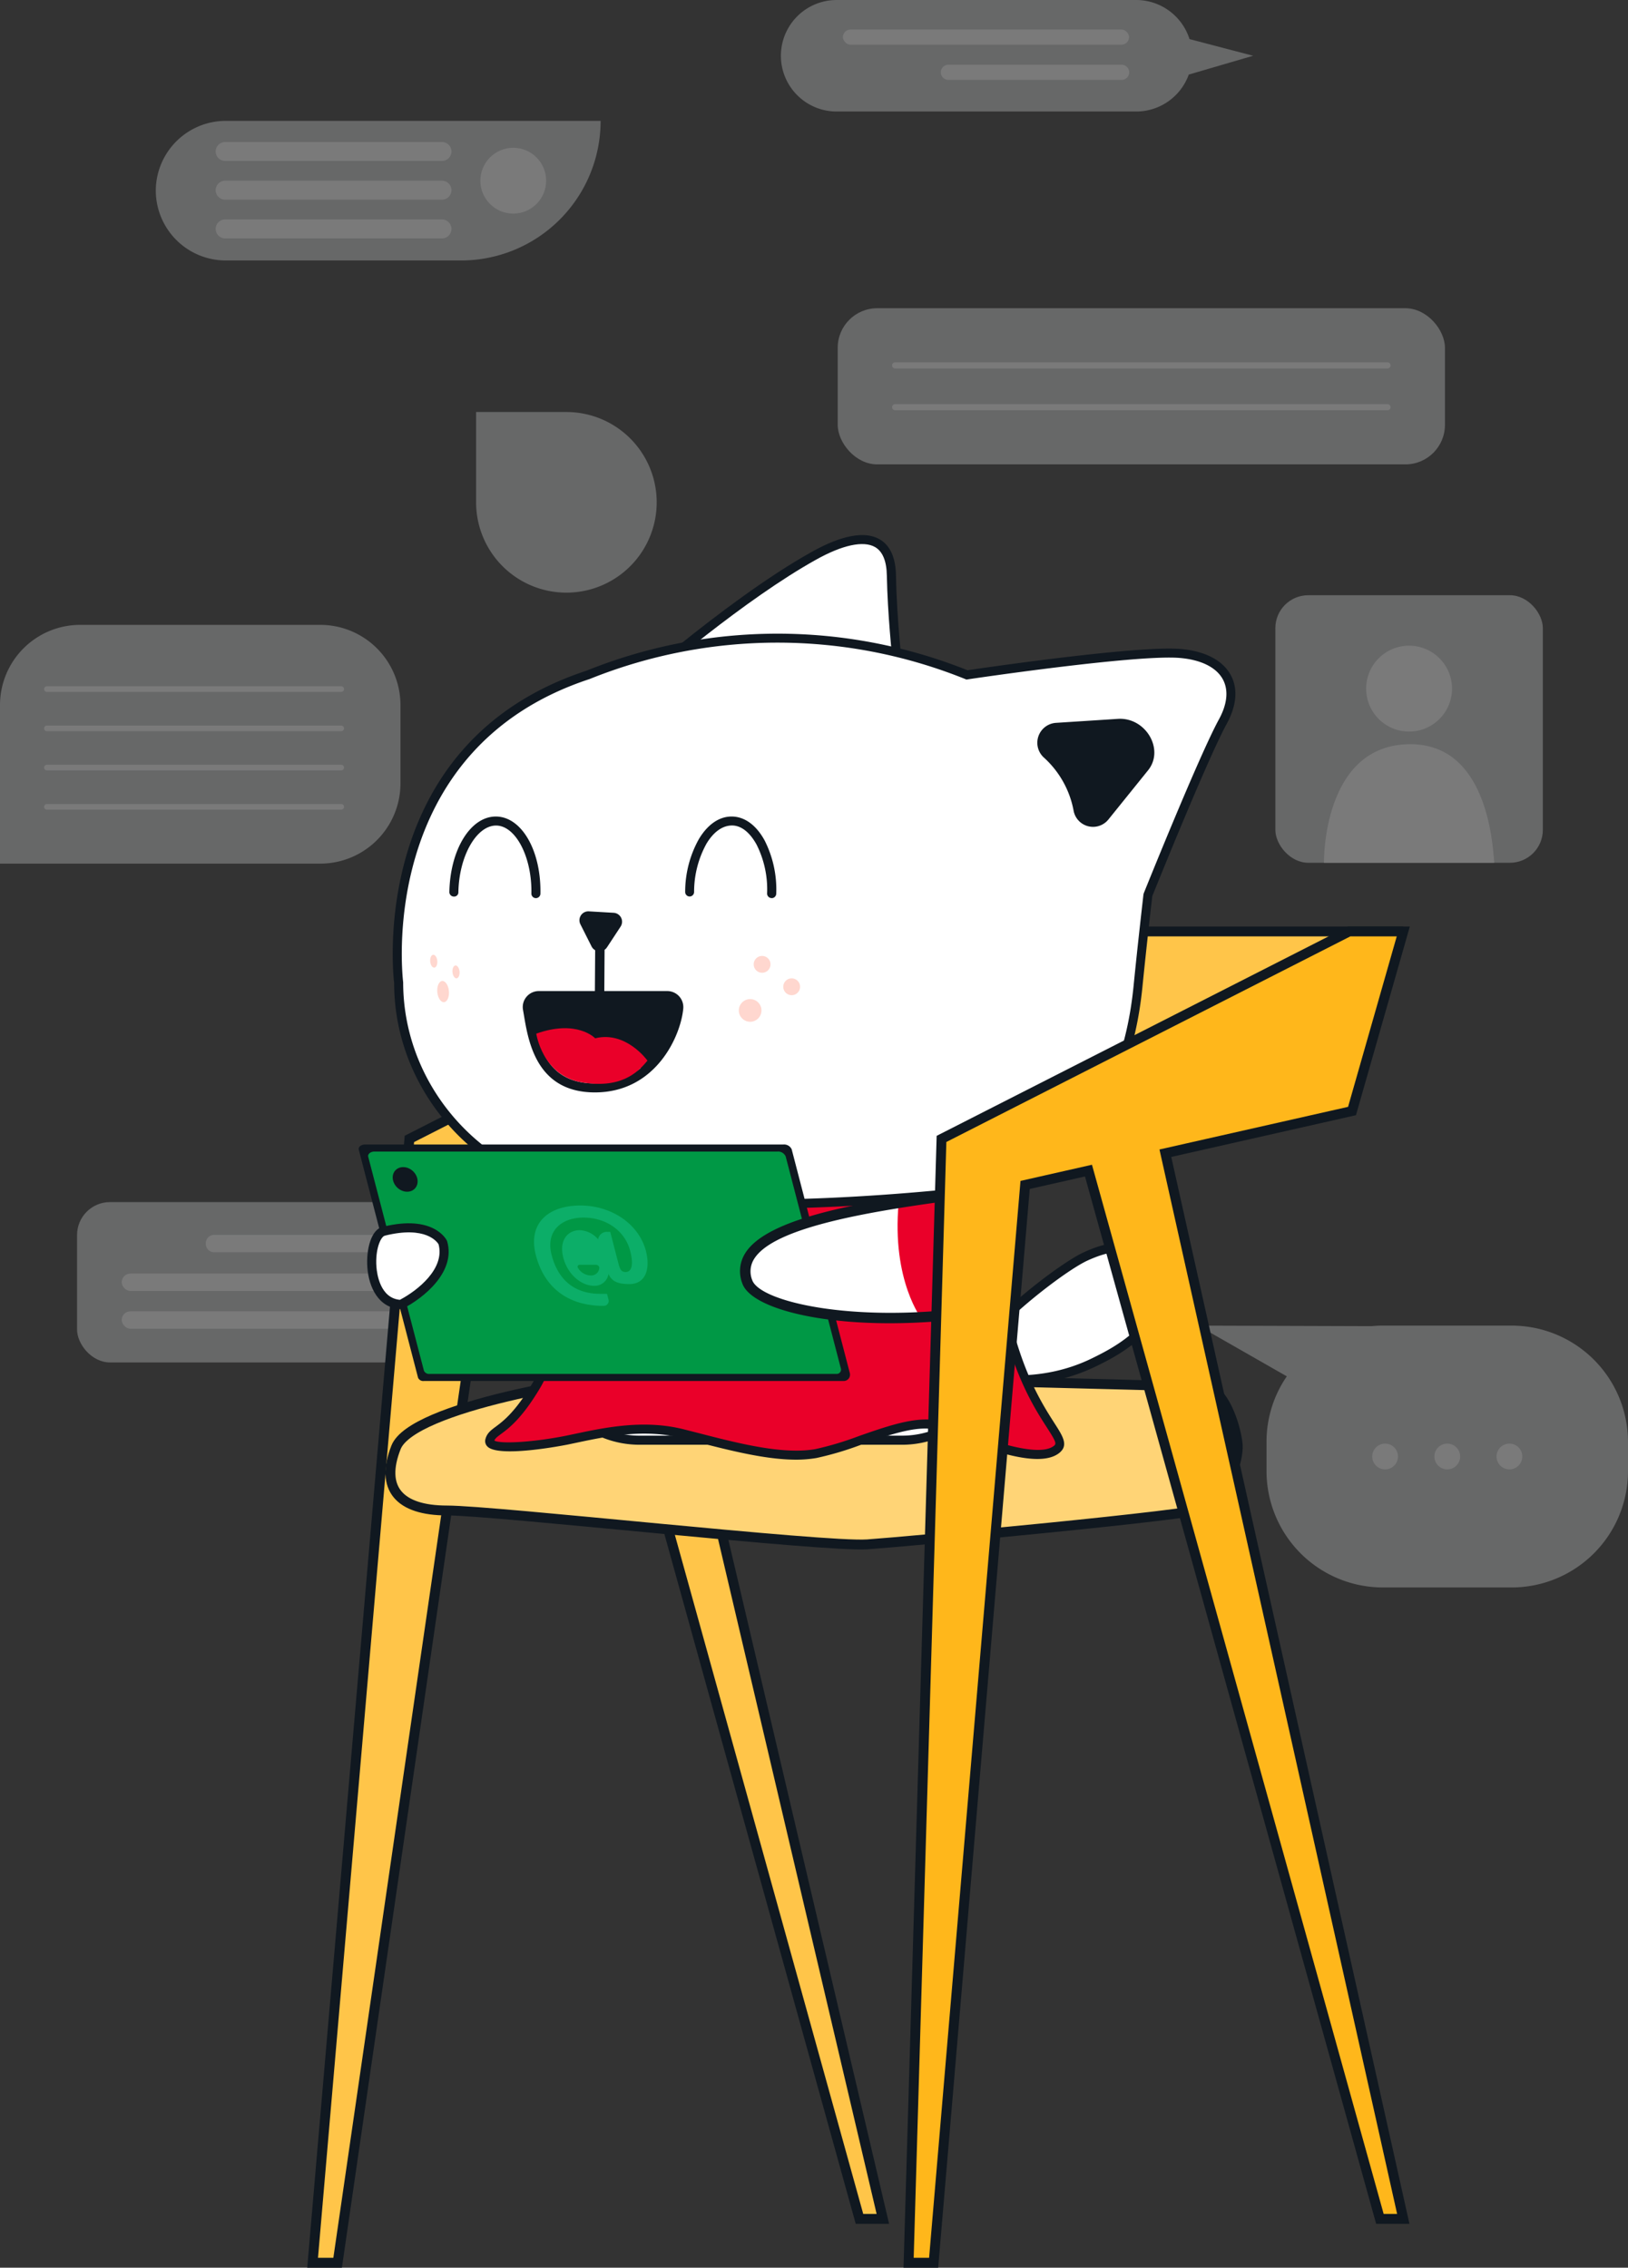 <?xml version="1.0" encoding="UTF-8"?> <svg xmlns="http://www.w3.org/2000/svg" viewBox="0 0 494.38 688.48"><rect x="0" y="0" width="494.38" height="688.48" fill="#333333" stroke="none"/> <defs> <style>.cls-1{opacity:0.35;}.cls-2{fill:#c8cacc;}.cls-3{fill:#fff;}.cls-4{fill:#ffc549;}.cls-11,.cls-4,.cls-5{stroke:#101820;stroke-miterlimit:10;stroke-width:3px;}.cls-5{fill:#ffd476;}.cls-6{fill:#101820;}.cls-7{fill:#ffd7cf;}.cls-8{fill:#ea0029;}.cls-9{fill:#009845;}.cls-10{fill:#0cae68;}.cls-11{fill:#ffb71b;}</style> </defs> <title>Ресурс 8</title> <g id="Слой_2" data-name="Слой 2"> <g id="Block_2" data-name="Block 2"> <g class="cls-1"> <path class="cls-2" d="M172,125.09a27.42,27.42,0,1,1-27.42,27.42V125.09Z"></path> <rect class="cls-2" x="23.41" y="364.96" width="126.73" height="48.68" rx="10" transform="translate(173.54 778.6) rotate(-180)"></rect> <rect class="cls-3" x="36.96" y="398.11" width="99.62" height="5.28" rx="2.64" transform="translate(173.54 801.51) rotate(-180)"></rect> <rect class="cls-3" x="36.96" y="386.66" width="99.62" height="5.28" rx="2.64" transform="translate(173.54 778.6) rotate(-180)"></rect> <path class="cls-3" d="M65,380.19h68.9a2.65,2.65,0,0,0,2.64-2.64h0a2.64,2.64,0,0,0-2.64-2.64H65a2.53,2.53,0,0,0-2.5,2.64h0A2.53,2.53,0,0,0,65,380.19Z"></path> <path class="cls-2" d="M68.5,79.08H140A42.38,42.38,0,0,0,182.39,36.7H68.5A21.25,21.25,0,0,0,47.31,57.89h0A21.26,21.26,0,0,0,68.5,79.08Z"></path> <path class="cls-3" d="M68.37,48.86h65.85A2.89,2.89,0,0,0,137.1,46h0a2.89,2.89,0,0,0-2.88-2.88H68.37A2.89,2.89,0,0,0,65.49,46h0A2.89,2.89,0,0,0,68.37,48.86Z"></path> <path class="cls-3" d="M68.37,60.62h65.85a2.89,2.89,0,0,0,2.88-2.88h0a2.89,2.89,0,0,0-2.88-2.88H68.37a2.89,2.89,0,0,0-2.88,2.88h0A2.89,2.89,0,0,0,68.37,60.62Z"></path> <path class="cls-3" d="M68.37,72.38h65.85a2.89,2.89,0,0,0,2.88-2.88h0a2.89,2.89,0,0,0-2.88-2.88H68.37a2.89,2.89,0,0,0-2.88,2.88h0A2.89,2.89,0,0,0,68.37,72.38Z"></path> <circle class="cls-3" cx="155.86" cy="54.86" r="9.99"></circle> <path class="cls-2" d="M363.82,402.46l52.65.17c1.12-.11,2.24-.17,3.38-.17h39.29a35.35,35.35,0,0,1,35.24,35.25v9a35.35,35.35,0,0,1-35.24,35.25H419.85a35.35,35.35,0,0,1-35.24-35.25v-9a35,35,0,0,1,6.16-19.85Z"></path> <path class="cls-3" d="M454.46,442.19a3.91,3.91,0,1,0,3.91-3.9A3.91,3.91,0,0,0,454.46,442.19Z"></path> <path class="cls-3" d="M435.59,442.19a3.91,3.91,0,1,0,3.9-3.9A3.9,3.9,0,0,0,435.59,442.19Z"></path> <path class="cls-3" d="M416.71,442.19a3.91,3.91,0,1,0,3.91-3.9A3.91,3.91,0,0,0,416.71,442.19Z"></path> <path class="cls-2" d="M0,262.2H97.31a24.37,24.37,0,0,0,24.3-24.3V214a24.36,24.36,0,0,0-24.3-24.29h-73A24.36,24.36,0,0,0,0,214V262.2Z"></path> <path class="cls-3" d="M14.25,210.07h89.36a.86.86,0,0,0,0-1.72H14.25a.86.86,0,1,0,0,1.72Z"></path> <path class="cls-3" d="M14.25,222h89.36a.86.86,0,1,0,0-1.72H14.25a.86.86,0,0,0,0,1.72Z"></path> <path class="cls-3" d="M14.25,233.9h89.36a.86.86,0,1,0,0-1.72H14.25a.86.86,0,1,0,0,1.72Z"></path> <path class="cls-3" d="M14.25,245.82h89.36a.86.86,0,0,0,0-1.72H14.25a.86.86,0,0,0,0,1.72Z"></path> <rect class="cls-2" x="387.29" y="180.71" width="81.23" height="81.23" rx="10" transform="translate(855.81 442.65) rotate(-180)"></rect> <path class="cls-3" d="M453.76,261.94H402.05s-.63-36,26.24-36C451.43,225.93,453.27,255.6,453.76,261.94Z"></path> <circle class="cls-3" cx="427.9" cy="209.07" r="13.04"></circle> <rect class="cls-2" x="254.39" y="93.58" width="184.4" height="47.41" rx="12" transform="translate(693.18 234.57) rotate(-180)"></rect> <path class="cls-3" d="M271.83,111.87H421.35a.93.93,0,0,0,0-1.86H271.83a.93.93,0,1,0,0,1.86Z"></path> <path class="cls-3" d="M271.83,124.56H421.35a.93.93,0,0,0,0-1.86H271.83a.93.93,0,1,0,0,1.86Z"></path> <path class="cls-2" d="M254.06,0h91a17,17,0,0,1,16.16,11.87l19.33,5.06L361,22.64a17,17,0,0,1-15.93,11.22h-91a16.93,16.93,0,0,1,0-33.86Z"></path> <rect class="cls-3" x="255.98" y="8.95" width="86.89" height="4.61" rx="2.3" transform="translate(598.84 22.52) rotate(-180)"></rect> <path class="cls-3" d="M288,24.26h52.61a2.31,2.31,0,0,0,2.3-2.3h0a2.31,2.31,0,0,0-2.3-2.3H288a2.31,2.31,0,0,0-2.31,2.3h0A2.31,2.31,0,0,0,288,24.26Z"></path> </g> <polygon class="cls-4" points="420.64 282.79 248.12 282.79 124.32 345.78 94.93 686.98 102.53 686.98 150.1 359.53 172.43 354.44 261 673.66 268.1 673.66 192.13 350.4 248.99 337.31 327.81 337.31 420.64 282.79"></polygon> <path class="cls-5" d="M366.85,421.05s-156.14-4.24-171.52-3.62-70.19,9.63-75.07,22,.9,19.16,15.49,19.16,114.62,11.19,127.64,10.28,99.5-8.9,104.11-11.1,8.73-14.58,8.36-19.09S372.48,423.3,366.85,421.05Z"></path> <path class="cls-3" d="M302.47,402.53c8.25-8.49,21.64-18.56,27.24-21.1s10.46-3.77,14.93-1.42c4.74,2.5,7.1,8.53,6.87,13.4-.52,11-14.35,17.77-19.36,20.22-17.55,8.59-35.72,4.76-44.06,2.35"></path> <path class="cls-6" d="M308.22,420.34a55.31,55.31,0,0,0,24.54-5.48c5.35-2.61,19.56-9.57,20.12-21.39.24-5.18-2.29-11.88-7.6-14.67s-11.16-.88-16.14,1.39c-5.56,2.52-19.14,12.62-27.65,21.38l2,1.91c8.32-8.55,21.47-18.37,26.82-20.8,6.21-2.81,10.31-3.24,13.73-1.45,4.3,2.26,6.34,7.8,6.14,12.11-.48,10.2-13.64,16.64-18.59,19.06-15.63,7.65-32.06,5.45-43.08,2.26l-.77,2.64A74.57,74.57,0,0,0,308.22,420.34Z"></path> <path class="cls-3" d="M175.89,410a11,11,0,0,0,7.31-6c2.57-6,4.92-10.85,5.26-17.56,0-.23.08-.8.14-1.36l.38-.84a29.39,29.39,0,0,0,3-10.57c.59-5-2.8-9.49-7.14-11.89h106.6a2.82,2.82,0,0,0-2.07,4.49c8.51,11.18,13.26,28.45,13.26,42.34A28.61,28.61,0,0,1,274,437.24H194.15A28.57,28.57,0,0,1,167,417.61,12.24,12.24,0,0,0,175.89,410Z"></path> <path class="cls-3" d="M186.09,214.63s34.67-31.22,61-45.84c12.17-6.86,23.38-8.17,23.61,6s2.11,29.65,2.11,29.65Z"></path> <path class="cls-6" d="M274.31,205.6,182,216.5l3.2-2.89c.35-.31,35.09-31.49,61.22-46,6.31-3.56,15-7.13,20.67-3.89,3.22,1.84,4.89,5.55,5,11,.23,13.9,2.08,29.35,2.1,29.5Zm-84,7.16,81-9.56c-.45-4.11-1.77-16.8-2-28.43-.07-4.44-1.28-7.36-3.6-8.69-3.53-2-9.91-.64-18,3.9C226.54,181.77,199.54,204.69,190.29,212.76Z"></path> <path d="M331,241.73a6,6,0,0,0,11,0l7.82-17.4c3.32-7.37-4.76-15.44-12.8-12.79l-17.87,5.88a6.05,6.05,0,0,0-.86,11.12A28.87,28.87,0,0,1,331,241.73Z"></path> <path class="cls-3" d="M180.41,362.69c-32.9-3-59.35-30.8-59.35-64.47,0,0-9.57-71.3,57.53-93.36a153.77,153.77,0,0,1,115.06,0s50.72-7.6,64.53-6.52,19.2,9.71,13.16,20.71-22.75,52.64-22.75,52.64-1.72,14.91-3,27.83c-3.36,33.55-20.24,60.09-53.2,63"></path> <path class="cls-6" d="M180.29,364.06l.25-2.73c-32.59-2.93-58.11-30.66-58.11-63.11-.11-.89-8.62-70.61,56.59-92.05a152.66,152.66,0,0,1,114.11,0l.35.15.37-.06c.51-.08,50.71-7.54,64.22-6.52,6.57.52,11.28,2.83,13.28,6.52,1.77,3.29,1.35,7.5-1.21,12.17-6,11-22.14,51.09-22.82,52.79l-.09.35c0,.15-1.74,15.07-3,27.85-3.67,36.67-22.61,59.18-52,61.76l.24,2.73c30.79-2.71,50.63-26.11,54.45-64.21,1.2-12,2.79-25.88,3-27.63,1.18-2.92,16.87-41.87,22.61-52.32,3-5.53,3.46-10.65,1.22-14.79-2.45-4.54-7.95-7.36-15.48-7.95-13.34-1-59.47,5.74-64.46,6.48a155.41,155.41,0,0,0-115.75.15c-67.31,22.12-58.47,94.08-58.37,94.8C119.69,332.08,146.31,361,180.29,364.06Z"></path> <circle class="cls-7" cx="240.41" cy="299.59" r="2.56"></circle> <circle class="cls-7" cx="231.43" cy="292.78" r="2.56"></circle> <circle class="cls-7" cx="227.8" cy="306.77" r="3.44"></circle> <ellipse class="cls-7" cx="134.57" cy="301.04" rx="1.77" ry="3.23" transform="translate(-26.29 13.19) rotate(-5.11)"></ellipse> <ellipse class="cls-7" cx="138.49" cy="295.07" rx="1.08" ry="1.96" transform="translate(-25.74 13.51) rotate(-5.11)"></ellipse> <ellipse class="cls-7" cx="131.73" cy="291.82" rx="1.08" ry="1.96" transform="translate(-25.48 12.9) rotate(-5.11)"></ellipse> <path class="cls-6" d="M326,246a6,6,0,0,0,10.65,2.73l12-14.88c5.06-6.3-.73-16.14-9.18-15.6l-18.78,1.21A6.06,6.06,0,0,0,317,230,28.84,28.84,0,0,1,326,246Z"></path> <path class="cls-3" d="M162.74,271.31c.23-12-5.16-21.91-12-22s-12.65,9.52-12.88,21.55"></path> <path class="cls-6" d="M162.74,272.68a1.38,1.38,0,0,0,1.37-1.34c.25-13-5.63-23.29-13.38-23.44h-.17c-7.67,0-13.85,10-14.1,22.9a1.37,1.37,0,0,0,1.34,1.4,1.29,1.29,0,0,0,1.4-1.35c.21-11.07,5.56-20.25,11.48-20.21s10.9,9.57,10.69,20.64a1.37,1.37,0,0,0,1.34,1.4Z"></path> <path class="cls-3" d="M234.35,271.31c.23-12-5.16-21.91-12-22s-12.65,9.52-12.88,21.55"></path> <path class="cls-6" d="M234.35,272.68a1.38,1.38,0,0,0,1.37-1.34,32.91,32.91,0,0,0-3.52-16.17c-2.52-4.61-6-7.19-9.86-7.27s-7.44,2.37-10.13,6.88a32.92,32.92,0,0,0-4.14,16,1.37,1.37,0,0,0,1.34,1.4h0a1.38,1.38,0,0,0,1.37-1.35,30.3,30.3,0,0,1,3.75-14.67c2.17-3.62,4.88-5.52,7.73-5.54s5.48,2.13,7.51,5.84a30.23,30.23,0,0,1,3.18,14.8,1.37,1.37,0,0,0,1.34,1.4Z"></path> <path class="cls-6" d="M168.35,417.24a27.24,27.24,0,0,0,25.8,18.63H274a27.27,27.27,0,0,0,27.24-27.24c0-14.63-5.22-31.31-13-41.51a4,4,0,0,1-.49-4.16c.62-1.42,3.06-1.73,4.65-1.82l.17,2.72c-.57.05-2.19.23-2.42.74-.1.23-.18.28.27.86,8.1,10.64,13.54,28,13.54,43.17a30,30,0,0,1-30,30H194.15a30,30,0,0,1-28.53-20.78A13.31,13.31,0,0,0,168.35,417.24Z"></path> <path class="cls-6" d="M178.83,276.69l7.52.44a2.71,2.71,0,0,1,2.11,4.19l-4.14,6.3a2.71,2.71,0,0,1-4.68-.28l-3.39-6.73A2.71,2.71,0,0,1,178.83,276.69Z"></path> <rect class="cls-6" x="174.06" y="293.62" width="16.09" height="2.86" transform="translate(-114.1 475.27) rotate(-89.63)"></rect> <path class="cls-8" d="M300.79,361s-68.39,9.09-117.67,1.75c-2.18,0-2.56-.68-3,.08s-8.87,43.63-17.42,57.93-13.1,12.94-14,16.46,14.53,1.76,23.33,0,22-5.33,35.27-2,29.09,8.05,40.49,6,28.84-11.77,38.08-8.17,28.69,11.79,34.94,7S302.58,427.82,300.79,361Z"></path> <path class="cls-6" d="M211.43,437.74,207,436.59c-11.46-2.89-23-.45-31.47,1.33l-3.19.67c-.86.17-21,4.13-24.36.54a2.3,2.3,0,0,1-.56-2.24c.47-1.78,1.63-2.63,3.09-3.72,2.2-1.63,5.88-4.36,11.1-13.09,7-11.64,14-43.31,16.36-53.72.84-3.75.87-3.89,1-4.15a2.05,2.05,0,0,1,2.51-1,9,9,0,0,0,1.86.2c48.53,7.21,116.61-1.67,117.29-1.76l1.51-.2,0,1.52c1.2,44.88,12.58,62.51,18,71,2.68,4.16,4.45,6.9,1.44,9.22-6,4.6-20.84-.68-34.32-6l-2-.77c-5.54-2.16-14.72,1-23.59,4.14a95.68,95.68,0,0,1-13.76,4.1,36.77,36.77,0,0,1-6.24.5C232.4,443.15,221.38,440.3,211.43,437.74Zm74.94-5.88,2,.77C296.91,436,314.75,443,320,439c.86-.66.78-1.17-2.06-5.57-5.54-8.58-17-26.34-18.45-70.87-10.34,1.27-71.66,8.24-116.34,1.57a10.1,10.1,0,0,1-1.85-.16l-.67,3c-2.6,11.62-9.5,42.51-16.68,54.53-5.49,9.2-9.45,12.13-11.82,13.88-1.24.92-1.76,1.33-2,2,1.74,1,11.21.6,21.67-1.47l3.15-.66c8.71-1.83,20.64-4.36,32.71-1.3l4.48,1.14c12,3.1,25.59,6.6,35.44,4.87a94.49,94.49,0,0,0,13.33-4c7.05-2.46,14.29-5,20.21-5A14.49,14.49,0,0,1,286.37,431.86Z"></path> <path class="cls-6" d="M159.09,308.15l-.27-1.57a4.81,4.81,0,0,1,1.06-3.94,4.87,4.87,0,0,1,3.75-1.75h39a4.88,4.88,0,0,1,4.86,5.3c-.75,8.31-8.3,25.47-26.84,25.47C163,331.66,160.46,316.37,159.09,308.15Zm47.46-3.51-1.26,8-9.28,12-33.94-8.39-2.53-11.85,2-2h40.95Zm-42.92-1a2.14,2.14,0,0,0-1.65.77,2,2,0,0,0-.46,1.71l.27,1.59c1.41,8.45,3.54,21.22,18.82,21.22,16.65,0,23.43-15.48,24.11-23a2.07,2.07,0,0,0-.55-1.61,2.11,2.11,0,0,0-1.58-.7Z"></path> <path class="cls-8" d="M196.61,322s-6.49-9.11-15.88-6.77c0,0-5.45-5.83-17.88-1.41,0,0,1.85,12.67,13.65,14.75S193.59,325.78,196.61,322Z"></path> <polygon class="cls-9" points="256.83 418.21 128.51 418.21 110.37 348.55 238.7 348.55 256.83 418.21"></polygon> <path class="cls-6" d="M258.07,416.88a1.92,1.92,0,0,1-1.86,2.4H128.69a1.71,1.71,0,0,1-1.74-1l-18-69.23c-.21-.82.7-1.57,1.91-1.57h127a2.52,2.52,0,0,1,2.56,1.47Zm-127.61.25H254.07a1.31,1.31,0,0,0,1.28-1.65L238.59,351.1a2.52,2.52,0,0,0-2.56-1.48H113.72c-1.2,0-2.12.76-1.9,1.58l16.91,64.93A1.7,1.7,0,0,0,130.46,417.13Z"></path> <path class="cls-3" d="M119.65,395.4l-1.77-.52-.2,0A27.56,27.56,0,0,1,115,391.5c-1.78-2.94-1.76-7.05-2.17-10.38,0-.18,0-.34-.08-.51a57.12,57.12,0,0,0,2.46-6.18c0-.14.06-.28.09-.41,9.29-1.69,15.88-1.14,17.89,1.26,5,6-.91,13.31-12,21.12A6.94,6.94,0,0,0,119.65,395.4Z"></path> <path class="cls-6" d="M121.68,397.44c-6.79-.31-9.68-6.71-10.12-12.6-.41-5.48,1.14-11.68,4.75-12.39,15.35-3.81,19.25,3.89,19.41,4.23l.08.22c2.65,9.31-7.2,17.2-13.43,20.39l-.33.17Zm-4.77-22.3c-1.3.25-3,4.17-2.6,9.49.17,2.24,1.18,9.48,7.13,10,5.47-2.89,13.72-9.49,11.74-16.87C132.77,377.08,129.31,372.06,116.91,375.14Z"></path> <path class="cls-10" d="M176.24,366c-9.85,0-16,5.48-13.52,15.06s9.47,15.4,20.52,15.4a1.5,1.5,0,0,0,1.52-2l-.43-1.65h-2.1c-7.18,0-12.6-3.65-14.71-11.78-1.93-7.44,3.17-11.37,9.67-11.37,6.86,0,12.6,4,14.17,10.09,1.09,4.21.5,6.34-1.32,6.45-1.21,0-1.72-.62-2.18-2.38L185.31,374h-.87a2.64,2.64,0,0,0-2.8,2.28,7.69,7.69,0,0,0-5.6-2.79c-3.59,0-6.34,3-5,8.27s5.57,8.61,9.34,8.61a4.23,4.23,0,0,0,4.4-3.58c1,2.17,2.64,3.06,6.37,3.06,4.69,0,6.47-4.27,5-10.06C194,371.62,185.73,366,176.24,366ZM182,384.89a2.47,2.47,0,0,1-2.65,2.35,4.65,4.65,0,0,1-3.86-2.35A.58.58,0,0,1,176,384h5.06A1,1,0,0,1,182,384.89Z"></path> <path class="cls-3" d="M294.41,398.59c-36.61,4.71-64.81-1.92-67.47-9.38-5.8-16.26,27.74-20.43,66.26-25.37"></path> <path class="cls-8" d="M280,400.6s-9.28-11.68-7.1-35.42c8.74-1.94,20.42-1.34,20.42-1.34l2.58,35Z"></path> <path class="cls-6" d="M294.18,362.63a1.58,1.58,0,0,1-1.35,1.31c-28.25,3.69-57.85,8.54-63.85,18.32a7.06,7.06,0,0,0-.54,6.41c2.28,6.4,29.68,13,65.77,8.34a1.58,1.58,0,0,1,1.78,1.37,1.71,1.71,0,0,1-.08.75,1.62,1.62,0,0,1-1.3,1c-36.88,4.75-66.05-1.68-69.17-10.43a10.21,10.21,0,0,1,.82-9.15c6.73-11,36-15.88,66.17-19.82a1.58,1.58,0,0,1,1.76,1.82Z"></path> <ellipse class="cls-6" cx="123.05" cy="358.05" rx="3.45" ry="4.05" transform="translate(-223.44 205.45) rotate(-47.26)"></ellipse> <polygon class="cls-11" points="285.91 345.78 409.7 282.79 426.14 282.79 410.57 337.31 353.89 350.12 426.14 673.66 419.04 673.66 330.54 355.4 311.3 359.75 283.52 686.98 275.92 686.98 285.91 345.78"></polygon> </g> </g> </svg> 